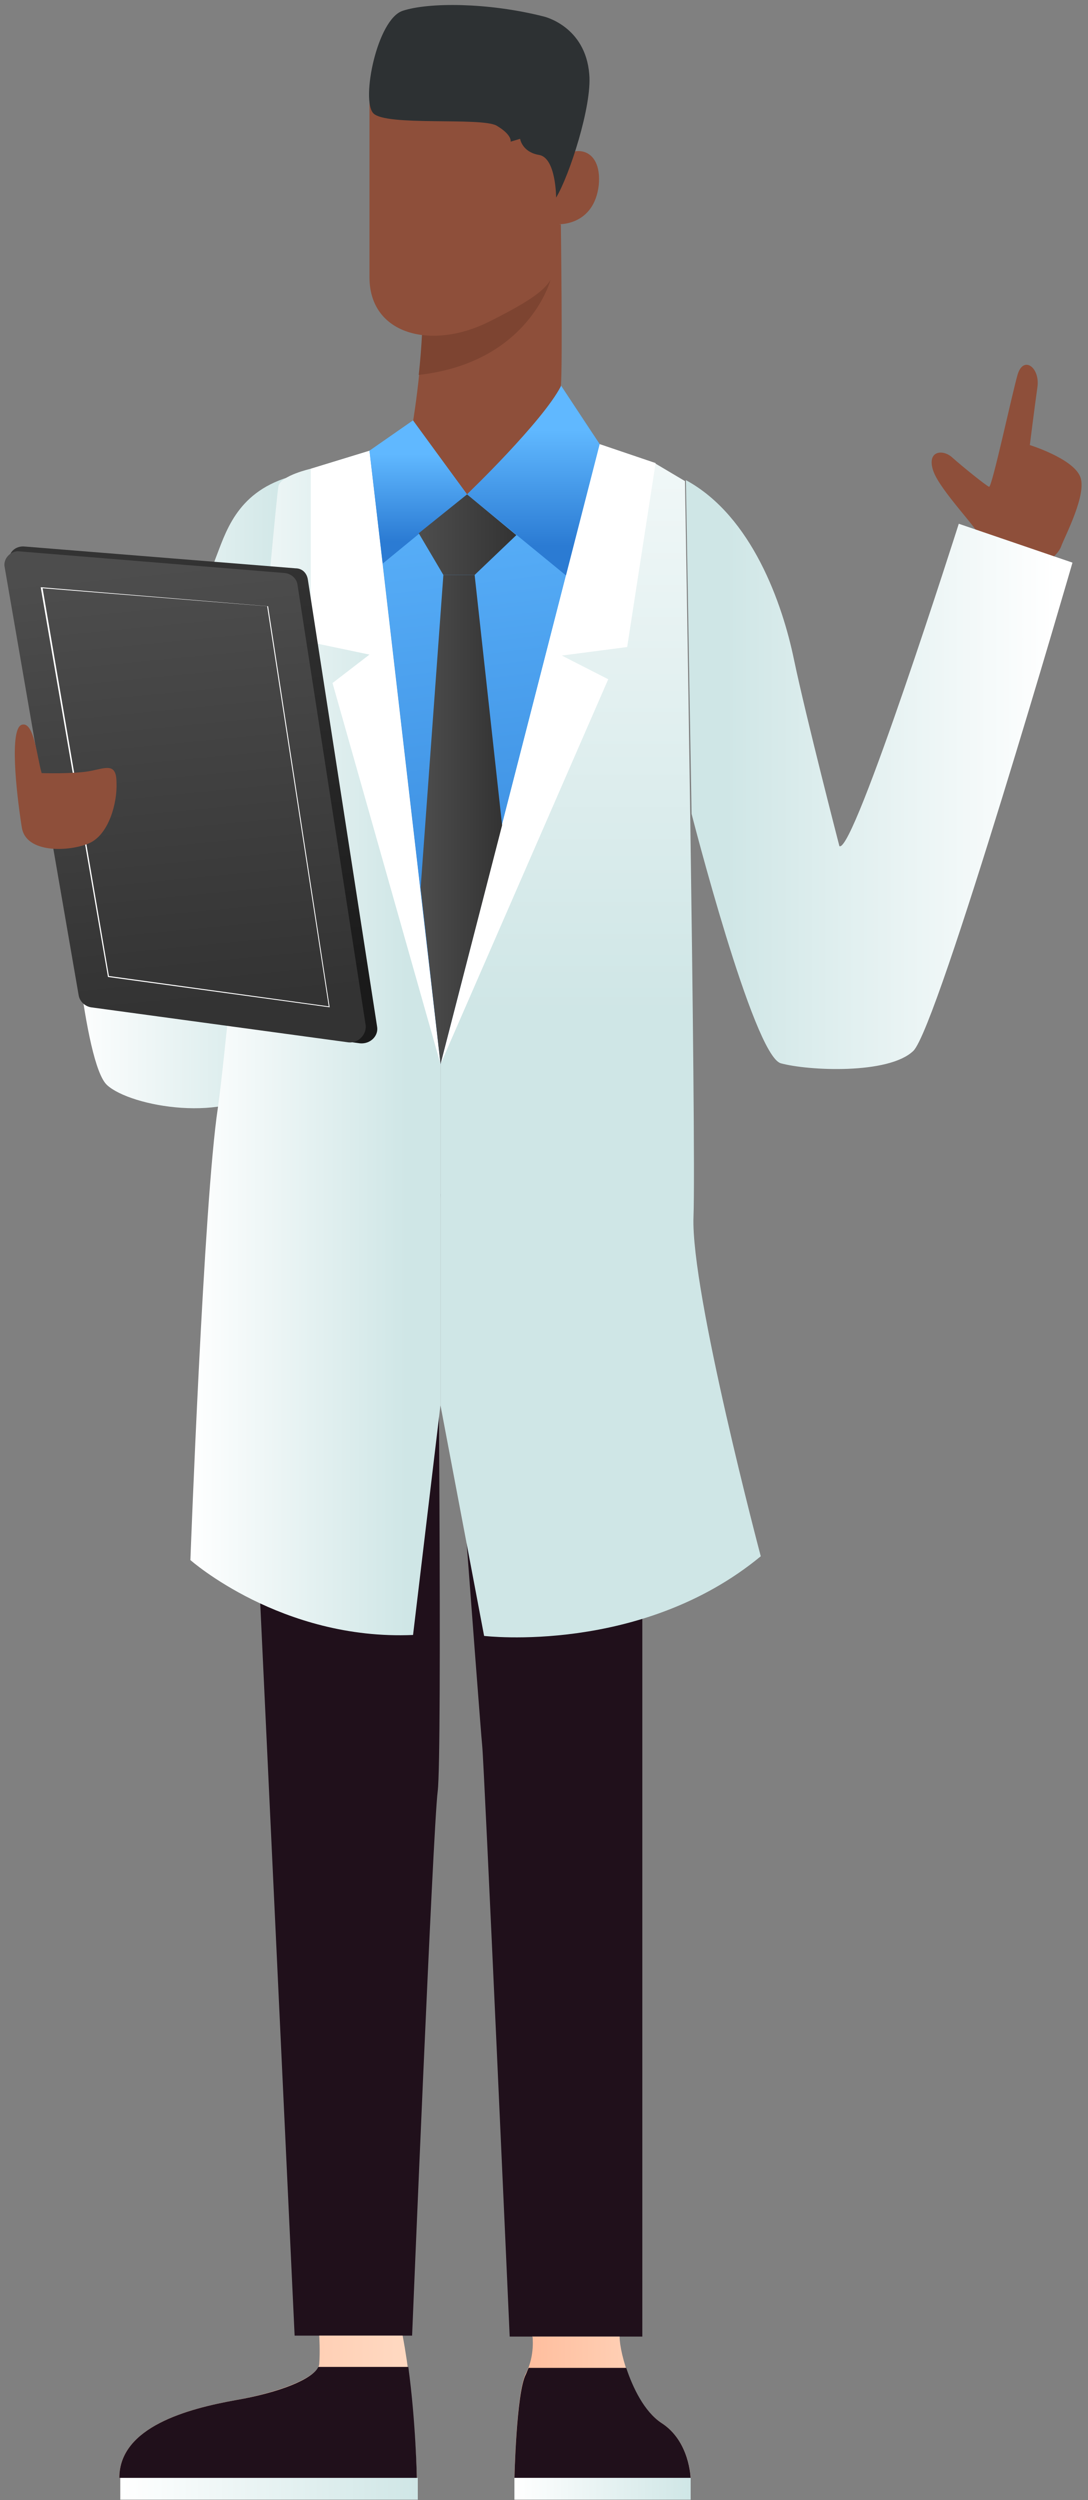 <svg id="board" width="165" height="379" viewBox="0 0 165 379" fill="none" xmlns="http://www.w3.org/2000/svg">
<rect x="0" y="0" width="165" height="379" fill="#808080" stroke="none"/>
<path d="M43.675 72.354C35.772 74.797 34.192 80.834 32.611 84.858C31.031 88.882 21.404 150.541 21.404 150.541L17.524 129.844L10.628 134.3C10.628 134.3 12.639 161.176 16.231 164.482C19.823 167.788 34.623 170.375 40.657 164.482C46.836 158.589 43.675 72.354 43.675 72.354Z" fill="url(#paint0_linear_867_1666)"/>
<path d="M145.977 90.607C145.977 90.607 148.276 82.271 148.564 81.408C148.707 80.546 142.529 74.366 141.523 71.348C140.517 68.329 142.96 68.042 144.397 69.335C145.834 70.629 149.569 73.647 150 73.791C150.431 73.935 153.449 59.849 154.311 56.831C155.173 53.813 157.759 55.681 157.328 58.7C156.897 61.718 156.179 67.467 156.179 67.467C156.179 67.467 162.645 69.479 163.794 72.21C164.944 74.797 161.495 81.265 160.92 82.846C160.346 84.427 158.047 85.433 157.616 87.157C157.041 88.882 155.46 94.344 155.46 94.344L145.977 90.607Z" fill="#8E4F3A"/>
<path d="M66.808 181.01C66.808 181.01 72.843 262.072 73.13 264.659C73.417 267.246 77.297 354.2 77.297 354.2H97.412C97.412 354.2 97.412 268.539 97.412 261.353C97.412 254.167 97.412 179.429 97.412 179.429L66.808 181.01Z" fill="#20101B"/>
<path d="M36.922 188.915L44.681 354.056H62.497C62.497 354.056 65.658 277.163 66.377 271.558C67.095 265.952 66.377 189.059 66.377 189.059H36.922V188.915Z" fill="#20101B"/>
<path d="M66.808 161.32V213.061L73.417 247.986C73.417 247.986 97.269 250.861 115.373 235.913C115.373 235.913 104.74 195.814 105.171 184.46C105.602 173.105 103.878 72.929 103.878 72.929L99.28 70.198L90.803 67.323L66.808 161.32Z" fill="url(#paint1_linear_867_1666)"/>
<path d="M47.123 71.06C47.123 71.06 42.669 72.066 42.238 73.647C41.807 75.085 35.054 153.702 33.042 167.931C30.887 182.16 28.875 236.488 28.875 236.488C28.875 236.488 42.669 248.705 62.641 247.843L66.808 212.917V161.176L56.032 68.329L47.123 71.06Z" fill="url(#paint2_linear_867_1666)"/>
<path d="M62.641 63.73L56.032 68.329L66.808 161.32L90.947 67.323L85.056 58.412L70.831 74.941L62.641 63.73Z" fill="url(#paint3_linear_867_1666)"/>
<path d="M85.056 33.979C85.056 33.979 85.343 55.538 85.056 58.556C84.768 61.574 70.831 74.941 70.831 74.941L62.641 63.874C62.641 63.874 64.796 50.939 63.934 42.602L85.056 33.979Z" fill="#8E4F3A"/>
<path d="M63.503 56.831C80.17 54.963 83.475 42.459 83.475 42.459L64.078 44.04C64.222 48.208 63.934 52.951 63.503 56.831Z" fill="#7D4431"/>
<path d="M56.032 13.283C56.032 13.283 56.032 33.117 56.032 42.028C56.032 50.795 65.515 53.094 74.136 48.783C82.757 44.471 83.906 42.89 84.194 40.016C84.481 36.997 84.912 33.979 84.912 33.979C84.912 33.979 90.085 34.123 90.803 28.086C91.378 22.05 86.492 21.619 84.05 25.068C84.05 25.068 84.768 18.457 84.768 13.283C84.912 8.108 56.894 6.527 56.032 13.283Z" fill="#8E4F3A"/>
<path d="M56.032 68.329L47.123 71.06V97.362L56.032 99.23L50.428 103.542L66.808 161.32L56.032 68.329Z" fill="white"/>
<path d="M62.641 63.73L56.032 68.329L58.043 85.433L70.831 74.941L62.641 63.73Z" fill="url(#paint4_linear_867_1666)"/>
<path d="M70.831 74.941C70.831 74.941 82.326 63.874 85.055 58.556L90.947 67.467L85.918 87.301L70.831 74.941Z" fill="url(#paint5_linear_867_1666)"/>
<path d="M90.947 67.323L99.424 70.198L95.113 98.081L85.199 99.374L92.24 102.967L66.808 161.32L90.947 67.323Z" fill="white"/>
<path d="M104.022 72.785C114.08 78.246 118.677 91.613 120.402 99.949C122.269 108.86 127.298 128.263 127.298 128.263C129.454 129.557 145.403 79.396 145.403 79.396L162.645 85.289C162.645 85.289 142.241 155.715 138.506 159.308C134.77 162.901 122.557 162.326 118.39 161.176C114.223 159.883 104.884 123.376 104.884 123.376L104.022 72.785Z" fill="url(#paint6_linear_867_1666)"/>
<path d="M1.431 85.145L12.782 150.828C12.926 151.834 13.788 152.553 14.794 152.696L54.594 158.158C56.174 158.302 57.468 157.008 57.18 155.571L46.691 87.876C46.548 86.87 45.829 86.151 44.823 86.151L3.73 82.846C2.293 82.702 1.144 83.852 1.431 85.145Z" fill="url(#paint7_linear_867_1666)"/>
<path d="M0.713 86.007L11.921 150.828C12.064 151.834 12.927 152.553 13.789 152.696L52.87 158.014C54.307 158.158 55.6 156.864 55.457 155.427L45.111 88.595C44.968 87.732 44.249 87.014 43.244 86.87L2.725 83.564C1.575 83.564 0.426 84.714 0.713 86.007Z" fill="url(#paint8_linear_867_1666)"/>
<path d="M49.997 152.696L16.375 148.097L6.173 89.026H6.317L40.657 91.9L49.997 152.696ZM16.518 147.953L49.853 152.553L40.514 91.9L6.461 89.17L16.518 147.953Z" fill="white"/>
<path d="M3.3 125.388C2.437 119.927 1.432 110.441 3.3 109.866C5.167 109.291 5.599 114.753 6.317 117.196C6.317 117.196 11.059 117.34 13.501 116.909C15.944 116.477 17.668 115.471 17.668 118.633C17.812 121.652 16.518 126.538 13.501 127.832C10.484 129.125 3.874 129.413 3.3 125.388Z" fill="#8E4F3A"/>
<path d="M48.416 354.056C48.416 354.056 48.56 356.499 48.416 358.368C48.273 360.236 42.956 362.536 35.772 363.829C28.588 365.123 18.099 367.854 18.099 375.615H63.216C63.216 375.615 62.928 363.829 61.06 354.056H48.416Z" fill="url(#paint9_linear_867_1666)"/>
<path d="M63.359 375.615H18.243V378.921H63.359V375.615Z" fill="url(#paint10_linear_867_1666)"/>
<path d="M48.273 358.799C47.41 360.668 42.382 362.68 35.772 363.829C28.588 365.123 18.099 367.854 18.099 375.615H63.216C63.216 375.615 63.072 367.279 61.923 358.799H48.273Z" fill="#20101B"/>
<path d="M80.745 354.056C80.745 354.056 81.176 357.074 79.739 359.805C78.302 362.536 78.015 375.615 78.015 375.615H104.74C104.74 375.615 104.596 370.01 100.286 367.279C96.119 364.548 93.964 356.787 93.964 354.2H80.745V354.056Z" fill="url(#paint11_linear_867_1666)"/>
<path d="M100.286 367.279C97.7 365.554 95.975 361.961 94.97 358.943H80.17C80.027 359.23 79.883 359.661 79.739 359.949C78.302 362.68 78.015 375.759 78.015 375.759H104.74C104.74 375.615 104.596 370.01 100.286 367.279Z" fill="#20101B"/>
<path d="M104.74 375.615H78.015V378.921H104.74V375.615Z" fill="url(#paint12_linear_867_1666)"/>
<path d="M70.831 74.941L63.503 80.834L67.239 87.158H71.98L78.302 81.121L70.831 74.941Z" fill="url(#paint13_linear_867_1666)"/>
<path d="M67.239 87.157L63.791 134.587L66.808 161.32L76.147 125.101L71.98 87.157H67.239Z" fill="url(#paint14_linear_867_1666)"/>
<path d="M84.337 29.954C84.337 29.954 84.337 23.918 81.751 23.487C79.165 23.056 78.877 21.044 78.877 21.044L77.44 21.475C77.44 21.475 77.728 20.469 75.285 19.031C72.842 17.738 58.474 19.175 56.606 17.163C54.738 15.151 57.181 2.934 61.06 1.641C64.94 0.347 73.992 0.347 82.469 2.503C82.469 2.503 88.791 3.94 89.366 11.27C89.797 16.013 86.349 26.649 84.337 29.954Z" fill="#2D3133"/>
<defs>
<linearGradient id="paint0_linear_867_1666" x1="10.695" y1="120.168" x2="44.482" y2="120.168" gradientUnits="userSpaceOnUse">
<stop offset="0" stop-color="white"/>
<stop offset="1" stop-color="#CFE6E6"/>
</linearGradient>
<linearGradient id="paint1_linear_867_1666" x1="91.191" y1="33.293" x2="91.191" y2="153.61" gradientUnits="userSpaceOnUse">
<stop offset="0" stop-color="white"/>
<stop offset="1" stop-color="#CFE6E6"/>
</linearGradient>
<linearGradient id="paint2_linear_867_1666" x1="28.863" y1="158.121" x2="61.634" y2="158.121" gradientUnits="userSpaceOnUse">
<stop offset="0" stop-color="white"/>
<stop offset="1" stop-color="#CFE6E6"/>
</linearGradient>
<linearGradient id="paint3_linear_867_1666" x1="72.366" y1="60.202" x2="85.709" y2="170.555" gradientUnits="userSpaceOnUse">
<stop offset="0" stop-color="#60B8FF"/>
<stop offset="0.991" stop-color="#2B7BD3"/>
</linearGradient>
<linearGradient id="paint4_linear_867_1666" x1="63.464" y1="68.847" x2="63.464" y2="82.188" gradientUnits="userSpaceOnUse">
<stop offset="0" stop-color="#60B8FF"/>
<stop offset="0.991" stop-color="#2B7BD3"/>
</linearGradient>
<linearGradient id="paint5_linear_867_1666" x1="80.898" y1="65.204" x2="80.898" y2="82.927" gradientUnits="userSpaceOnUse">
<stop offset="0" stop-color="#60B8FF"/>
<stop offset="0.991" stop-color="#2B7BD3"/>
</linearGradient>
<linearGradient id="paint6_linear_867_1666" x1="160.057" y1="117.51" x2="110.134" y2="117.51" gradientUnits="userSpaceOnUse">
<stop offset="0" stop-color="white"/>
<stop offset="1" stop-color="#CFE6E6"/>
</linearGradient>
<linearGradient id="paint7_linear_867_1666" x1="25.713" y1="84.319" x2="32.328" y2="152.18" gradientUnits="userSpaceOnUse">
<stop stop-color="#333333"/>
<stop offset="1" stop-color="#1A1A1A"/>
</linearGradient>
<linearGradient id="paint8_linear_867_1666" x1="24.614" y1="85.241" x2="31.145" y2="152.247" gradientUnits="userSpaceOnUse">
<stop offset="0.008" stop-color="#4D4D4D"/>
<stop offset="1" stop-color="#333333"/>
</linearGradient>
<linearGradient id="paint9_linear_867_1666" x1="18.219" y1="364.897" x2="63.377" y2="364.897" gradientUnits="userSpaceOnUse">
<stop stop-color="#FFBC9B"/>
<stop offset="1" stop-color="#FFDAC3"/>
</linearGradient>
<linearGradient id="paint10_linear_867_1666" x1="18.219" y1="377.354" x2="63.377" y2="377.354" gradientUnits="userSpaceOnUse">
<stop offset="0" stop-color="white"/>
<stop offset="1" stop-color="#CFE6E6"/>
</linearGradient>
<linearGradient id="paint11_linear_867_1666" x1="78.079" y1="364.897" x2="104.754" y2="364.897" gradientUnits="userSpaceOnUse">
<stop stop-color="#FFBC9B"/>
<stop offset="1" stop-color="#FFDAC3"/>
</linearGradient>
<linearGradient id="paint12_linear_867_1666" x1="78.079" y1="377.354" x2="104.754" y2="377.354" gradientUnits="userSpaceOnUse">
<stop offset="0" stop-color="white"/>
<stop offset="1" stop-color="#CFE6E6"/>
</linearGradient>
<linearGradient id="paint13_linear_867_1666" x1="63.569" y1="81.053" x2="78.355" y2="81.053" gradientUnits="userSpaceOnUse">
<stop offset="0.008" stop-color="#4D4D4D"/>
<stop offset="1" stop-color="#333333"/>
</linearGradient>
<linearGradient id="paint14_linear_867_1666" x1="63.778" y1="124.228" x2="76.15" y2="124.228" gradientUnits="userSpaceOnUse">
<stop offset="0.008" stop-color="#4D4D4D"/>
<stop offset="1" stop-color="#333333"/>
</linearGradient>
</defs>
</svg>
